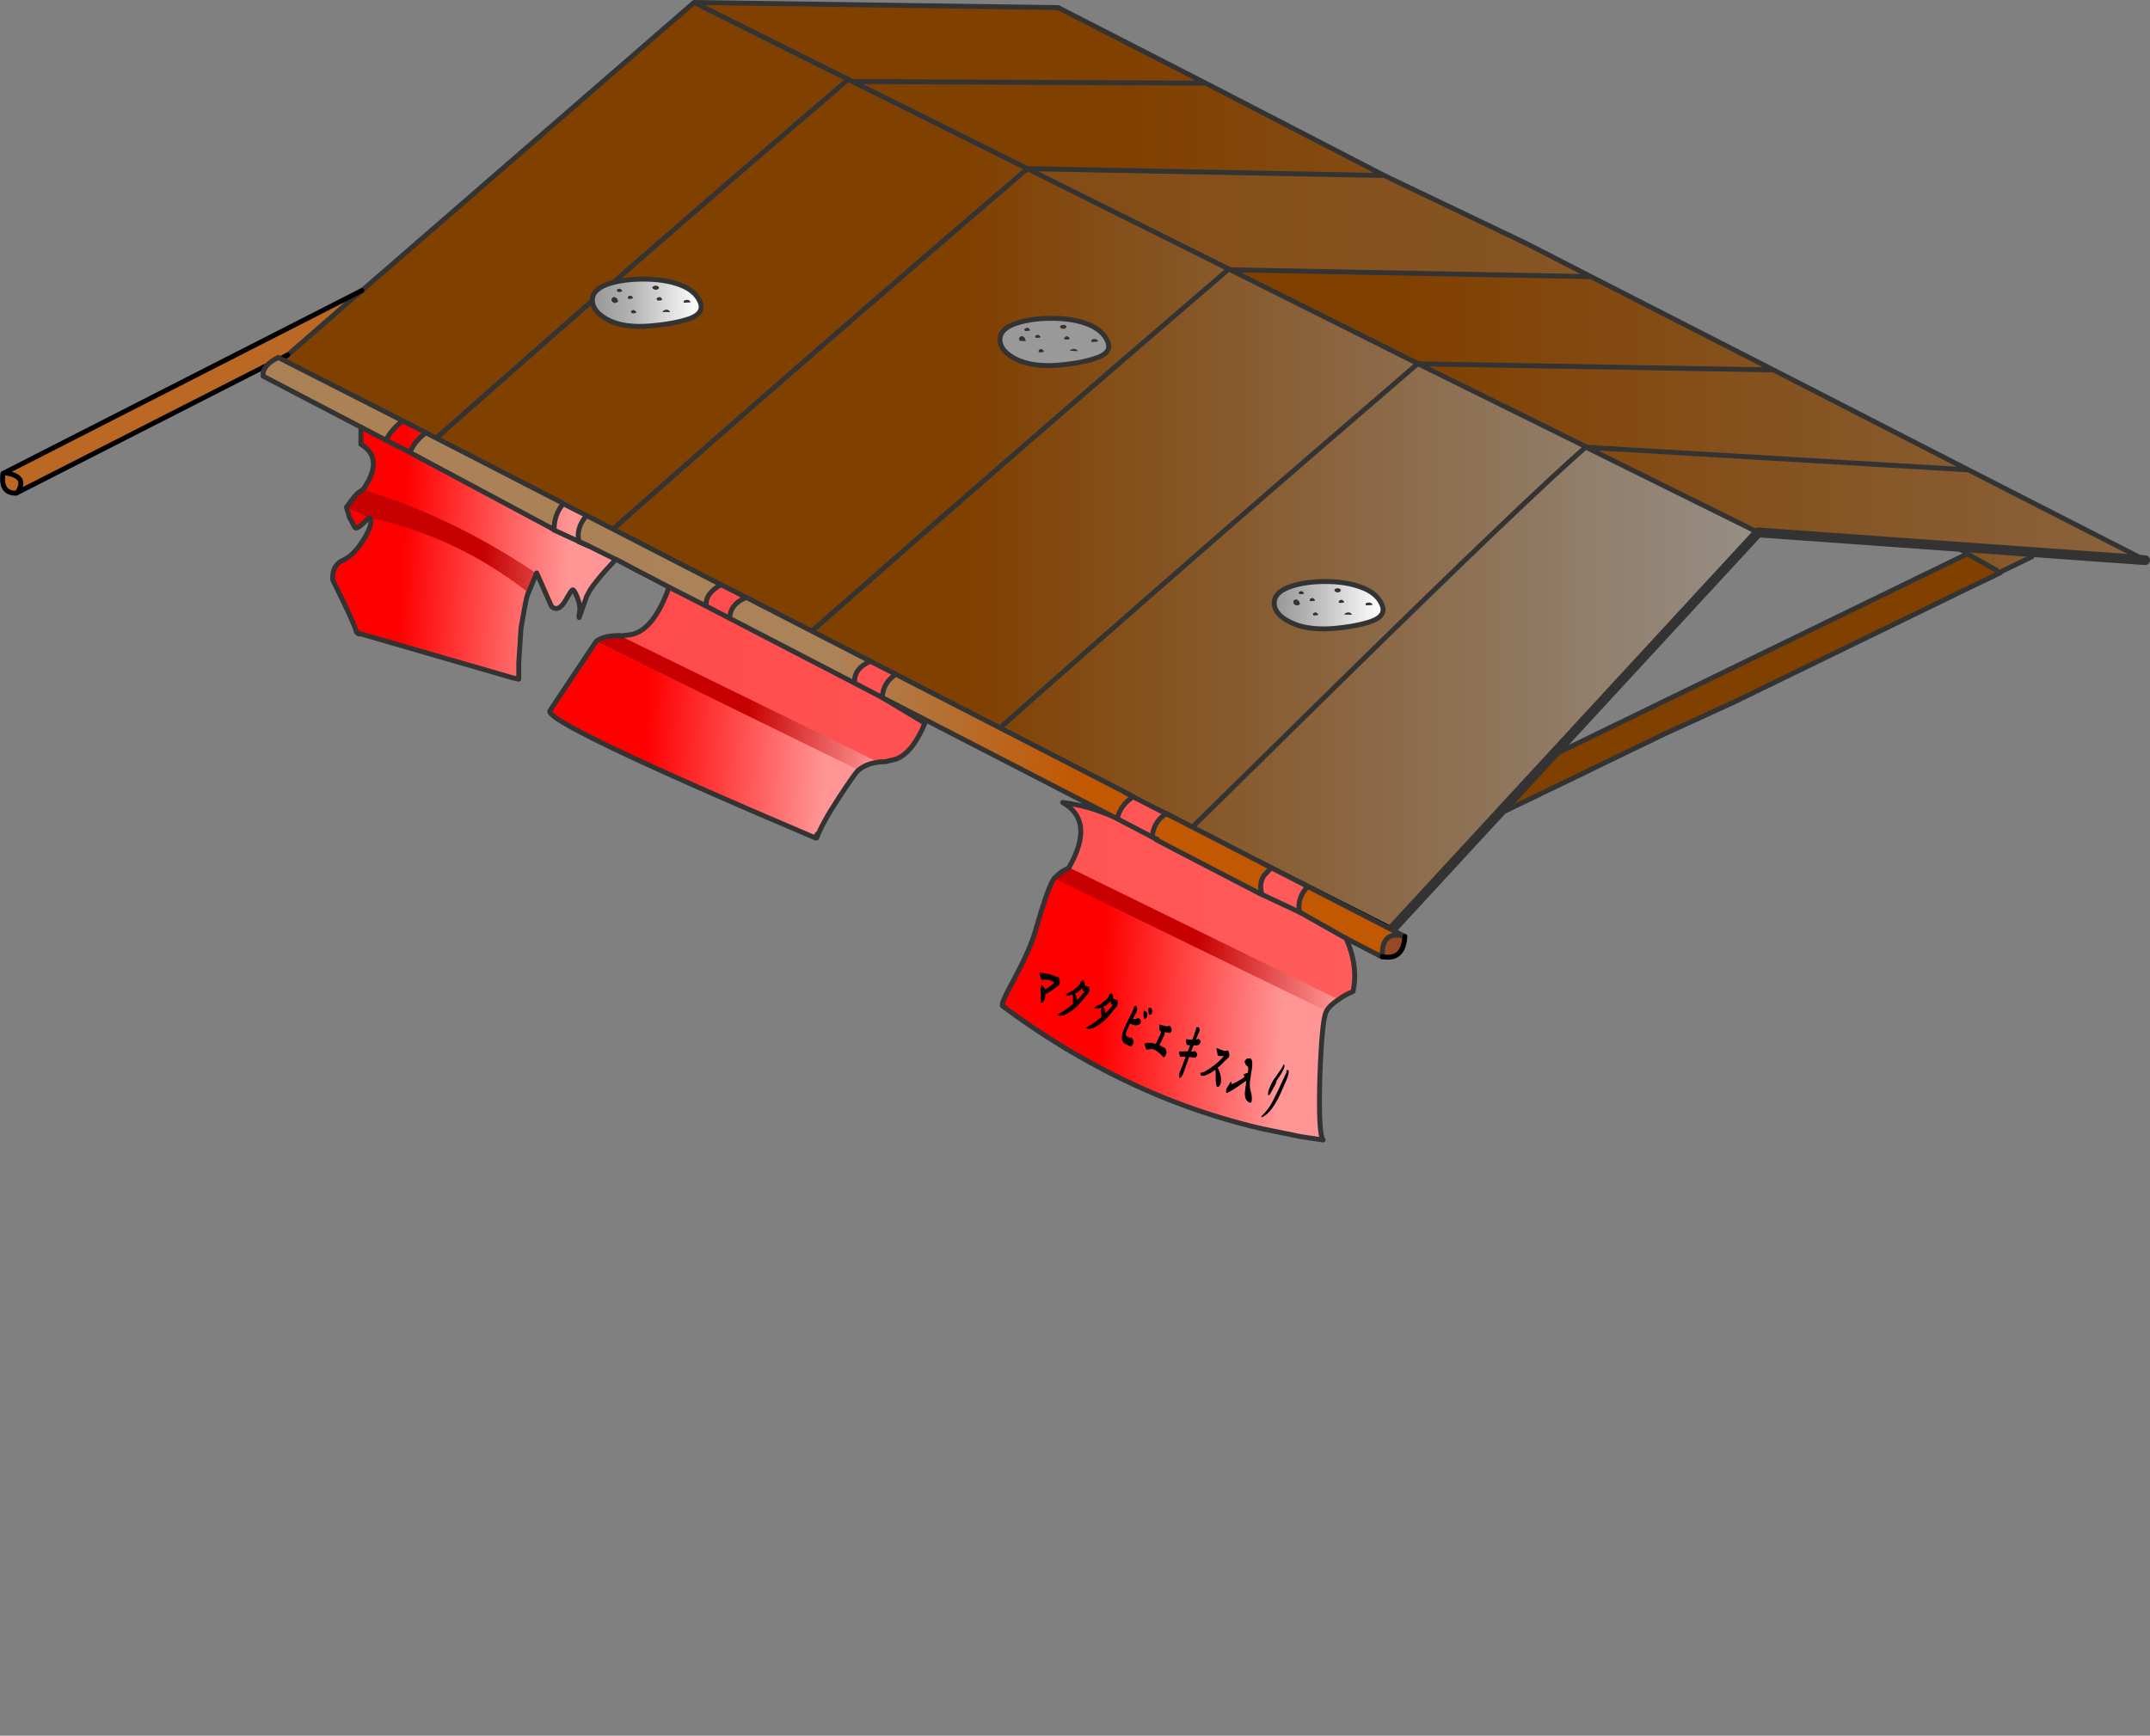 <svg height="353.55" width="437.85" xmlns:xlink="http://www.w3.org/1999/xlink" xmlns="http://www.w3.org/2000/svg"><rect width="100%" height="100%" fill="#808080" stroke="none"/><g transform="translate(215.8 411.05)"><path d="m80.2-45.05.05-.05v.05h-.05m16.1-7.8.15-.05v.05h-.15m60.75-36.25.05-.05h.05l-.1.1v-.05m0 7 .05.1h-.05v-.1m6.85-3.2v-.05h-.05l.05-.05v.05h.05v-.05h.05v.1l-.05-.05v.05h-.05" fill="url(#a)" fill-rule="evenodd" transform="translate(27.7 -209.1)" style="fill:url(#b)"/><path d="m-143.05-138.75-5.5 2.35-4.1-2.05 5.4-2.8 107.75-48.5.15.05.2 6.15Q-91-161.15-142.9-138.8l-.15.05M54.9-33v-.25l.05.05.05.05h.05l.05.05v.05h-.05v.05h-.15m7.85-3.65.3-.15-.15.1.1-.05-.1.1h-.15M54.9-33.2h.05-.05m102.15-55.9v-.2l.05.15-.05.05m6.85 3.7.05.05h-.05v-.05" fill="url(#c)" fill-rule="evenodd" transform="translate(27.7 -209.1)" style="fill:url(#d)"/><path d="M48.1 151.1h-.05l-.05-.2.1.2" fill="url(#e)" fill-rule="evenodd" transform="translate(27.7 -209.1)" style="fill:url(#f)"/><path d="M157.05-89.05h-.1l.1-.05v.05M54.95-33.2l.1.05H55l-.05-.05M157.1-89.15l-.05-.15.1.15h-.05" fill="url(#g)" fill-rule="evenodd" transform="translate(27.7 -209.1)" style="fill:url(#h)"/><path d="m80.25-45.1-.05.05-17.2 8.3-.1.05.15-.1-.3.15-7.7 3.5-.1-.05-.05-.05v.25l-.15-.05-6.2-3.3v-.05l-.15-.1-73.05-37.15-14.5-7.3-102.9-51.95v-.05l-6.45-3.35-.05-.1 5.5-2.35h.15L-39.15-87.4l14.5 7.2L56.05-40l.05.05V-40l100.85-49.05h.1l6.75 3.65c-16.674 8.03-35.97 17.63-54.35 26.55l-13 5.95-.15.05-16.05 7.75" fill="url(#i)" fill-rule="evenodd" transform="translate(27.7 -209.1)" style="fill:url(#j)"/><path d="m163.85-85.4-6.8-3.65.1-.1v-.15l-181.8-92.85v-6.95L170.3-88.55l-6.5 3.15.05.05h.05v.05l-.05-.1m-.7-.35-6-3.4 6 3.4" fill="url(#k)" fill-rule="evenodd" transform="translate(27.7 -209.1)" style="fill:url(#l)"/><path d="m107.95-254.2 16.05-7.75m.15-.05 13-5.95 47.563-23.137 6.887-3.313M82.75-242.25l7.7-3.5m.15-.05.1-.05 17.2-8.3m83.65-40.3-.05-.05 6.5-3.15m-13.35-.5L83.8-249.1h-.05l-80.7-40.2m80.75 40.25-.05-.05m-95.2-47.4-103.75-51.35m.85 5.85 102.9 51.95m14.5 7.3L76.1-245.6l.15.1v.05l6.2 3.3m.15-.1v-.1l.05.05h-.05M3.05-391.25l181.8 92.85v.15l6 3.4m-6.1-3.55v.2m0-.2.1.15m-.05 0h.05m13.15.6L3.05-398.2m-14.85-.65-107.75 48.5-5.4 2.8m9.75-.35c34.6-14.9 69.183-29.817 103.75-44.75" fill="none" stroke="#333" stroke-linecap="round" stroke-linejoin="round"/><path d="m108.2-354.7 37.15 19 39.7 20.35 36 18.4-78.8-5.65-35.05-17.35v-.1L73-336.95l-.05-.05-38.2-19.1 73.45 1.4m37.15 19L73-336.95l72.35 1.25m39.7 20.35-77.85-4.6 77.85 4.6" fill="url(#m)" fill-rule="evenodd" style="fill:url(#n)"/><path d="m66.1-375.3 29.25 14 13.75 6.6h-.9l-73.45-1.4-.3-.15L-6.6-376.7l72.7 1.4m29.25 14 12.85 6.6-12.85-6.6" fill="url(#o)" fill-rule="evenodd" style="fill:url(#p)"/><path d="M142.25-302.6 67.7-221.8l-40.8-20.65-39.5-19.95-38.55-19.5-40.7-20.6-36.25-18.3-31.5-15.9 2.4-2.05 15.05-13.1h.05l67.65-58.7 32.25 16.1 35.5 17.7-.15.3.25-.25 41.05 20.45.05.05.25.1 38.2 19.1.05.05 34.2 16.9-.05.05.05.05 35.05 17.35M26.9-242.45l30.4-29.9q38.2-37.5 49.85-47.65-11.65 10.15-49.85 47.65l-30.4 29.9M-43.5-394.5q-42.4 36.3-84.6 73.7 42.2-37.4 84.6-73.7m-48.35 92q42.65-37.7 85-73.95-42.35 36.25-85 73.95m79.25 40.1Q27.55-298 72.95-337q-45.4 39-85.55 74.6m-38.55-19.5q43.55-38.3 85.6-74.35-42.05 36.05-85.6 74.35" fill="url(#q)" fill-rule="evenodd" style="fill:url(#r)"/><path d="M-74.45-410.55-.3-409.5l30.05 15.4 36.35 18.8-72.7-1.4-.1-.05-35.5-17.7-32.25-16.1m104.2 16.45-71.95-.35 71.95.35" fill="url(#s)" fill-rule="evenodd" style="fill:url(#t)"/><path d="m-160.4-337.15-51.9 26.45q2.35-3.4-2.6-4.05l72.75-37.1-15.05 13.1-3.2 1.6" fill="url(#u)" fill-rule="evenodd" style="fill:#ba6823;fill-opacity:1"/><path d="m-212.3-310.7-.15.1q-3.3.1-2.75-4l.3-.15q4.95.65 2.6 4.05" fill="url(#v)" fill-rule="evenodd" style="fill:#ba6823;fill-opacity:1"/><path d="m108.2-354.7 37.15 19 39.7 20.35 36 18.4m-363.15-54.9 67.65-58.7L-.3-409.5l30.05 15.4 36.35 18.8 29.25 14m12.85 6.6-73.45-1.4 38.2 19.1.05.05 72.35 1.25m-37.15-19-12.85-6.6m11.85 41.25-.05.05Q95.5-309.85 57.3-272.35l-30.4 29.9m115.35-60.15-35.05-17.35 77.85 4.6m-150.6-40.9.05.05.25.1m72.45 36.05L73-336.95M-6.6-376.7l-.1-.05-35.5-17.7-32.25-16.1m67.6 34.1.25-.25 72.7 1.4m-223.3 36.55 15.05-13.1m-15.05 13.1-2.4 2.05m152.75-39.75q-42.35 36.25-85 73.95m-36.25-18.3q42.2-37.4 84.6-73.7M72.95-337q-45.4 39-85.55 74.6m6-114.3 41.05 20.45Q-7.6-320.2-51.15-281.9m8.95-112.55 71.95.35" fill="none" stroke="#333" stroke-linecap="round" stroke-linejoin="round"/><path d="m67.7-221.8-40.8-20.65-39.5-19.95-38.55-19.5-40.7-20.6-36.25-18.3-31.5-15.9-.8-.45-51.9 26.45-.15.1q-3.3.1-2.75-4l.3-.15 72.75-37.1h.05m-18.3 14.7 3.2-1.6m-57.7 24q4.95.65 2.6 4.05" fill="none" stroke="#000" stroke-linecap="round" stroke-linejoin="round"/><path d="m221.05-296.95-78.8-5.65-74.55 80.8" fill="none" stroke="#333" stroke-linecap="round" stroke-linejoin="round" stroke-width="2"/><path d="M128.159-247.155 72.833-274.1l3.43-3.22 55.143 27.065c-1.2.766-2.814 2.3-3.247 3.1" fill="url(#u)" fill-rule="evenodd" transform="translate(-74 42.5)" style="fill:url(#v)"/><path d="M37.47-298.312c-1.6.2-3.622.877-4.688 1.744L-20.4-322.9l4.85-1.2 53.196 25.69" fill="url(#w)" fill-rule="evenodd" transform="translate(-74 42.5)" style="fill:url(#x)"/><path d="m21.097 27.127.6.2c12.034 3.8 23.557 9.515 34.457 16.848l-1.687 4.504-.1-.1c-9.734-7.633-20.61-12.523-32.376-14.99.033.292-.05-.05-.05-.05s.428.788.05.05c-.753.556-4.445-2.068-4.445-2.068L18.8 29.2c.6-.767 1.43-1.573 1.997-1.873l.3-.2" fill="url(#y)" fill-rule="evenodd" style="fill:url(#y)" transform="translate(-162.75 -338.75)"/><path d="m-85.3-294.45-.05-.05.45.25-.4-.2m-4.25 12.85.4.05-.05.15-.35-.2m-8.35-4.05.05.4-.45.45.4-.85" fill="red" fill-rule="evenodd"/><path d="M5.05-334.45Q1.8-332.7 2-330.1l-7.55-3.85-5.35-2.8-.45-.25.05.05-5-2.65h-.1.1v.05l-.1-.05-5.65-2.8-1.75-.8h-.05l-.05-.05q-.65-2.7 1.55-5.3l27.4 14.1m1.75 6.85q.1-2.95 3.4-4.25l24.9 12.8.05.05.3.15q-3.45 1.5-3.2 4.45L6.8-327.6m31.1 16.15q.05-3 2.75-4.75l45.95 23.65 2.35 1.3-2.35-1.3 2.4 1.25-.05.05q-2.65 1.75-3.2 4.45h-.05l-.4-.2.4.2v.15h-.05l-.05-.05-.1-.05-.2-.2h.05l-.05-.05-.05-.05-.15-.05-47.2-24.35m54.95 28.4q.25-3.15 2.85-4.75l2.6 1.3-2.6-1.3.05-.05 2.55 1.35 18.8 9.7-1.55 1.65q-1 1.7-.35 3.8l-.3-.15-.25-.1-14.75-7.65q-1.9-1.65-3.85-2.2l-.55-.1-.45-.4-1.15-.6-1.05-.5 1.05.5h-.3l-.75-.35v-.15M124.5-273l19.8 10.2q-4.8-1.35-4.6 4.1v.1l-7.35-3.8-9.2-5.2-.35-.25q-.35-2.15.85-4.05l.85-1.1m-151.7-78 .1.05q-1.8 2.15-1.85 5v.35l-.8-.5-28.5-15.25-.05-.05q.85-2.25 3.25-4l27.6 14.2.25.2m-36-12.9-5.1-2.65-19.95-10.4.05-.2q-.2-1.9 3.05-3.6l25.35 12.9q-2.25 1.75-3.4 3.95" fill="url(#w)" fill-rule="evenodd" transform="translate(-74 42.5)" style="fill:url(#z)"/><path d="M144.3-262.8q-.3 4.95-4.6 4.1-.2-5.45 4.6-4.1" fill="url(#A)" fill-rule="evenodd" transform="translate(-74 42.5)" style="fill:url(#B)"/><path d="M-22.35-348.55q-2.2 2.6-1.55 5.3v.05h.1l1.75.8 5.65 2.8q-4.45 4.7-5.55 6.8l-.4.8-1.4 3.95-.1.3-.05-.4q.6-2-.75-4.65l-.25-.4q-.25-.55-.8.4l-.85 1.4q-1.5 2.7-2.95 1.35l-3-6.8-1.65 3.95-.05.1 1.35-4.15q-16.35-11-34.4-16.7l-.6-.2q4.4-6.3-.45-9.2v-3.5l5.1 2.65 4.9 2.5.05.05 28.5 15.25.8.5v-.35q.05-2.85 1.85-5l4.75 2.4m-32.7-16.85q-2.4 1.75-3.25 4l-4.9-2.5q1.15-2.2 3.4-3.95l4.75 2.45m-11.6 17.3-1.25 1.2q-1.2 1.15-1.6.85l-1.15-2.15-.6-2.05 4.6 2.15m.1.05q17.65 3.7 32.25 15.15l.1.1q-.3.3-1.05 4.65l-.45 2.6-.45 6.95v4.05l-.05-.6-1.25-.35-31.3-9.05v.15l-.45-.35q-.3-1.55-4.85-10.7-.15-2.95 2.05-3.95 2.25-1 4.3-4.3 2.05-3.4 1.15-4.35m44.5 5.65-1.85-.8 1.85.8m-1.85-.85-5-2.3h-.05v-.05.05h.05l5 2.3m-12.25 28.05-1.3-.3 1.3.3" fill="url(#C)" fill-rule="evenodd" transform="translate(-74 42.5)" style="fill:url(#D)"/><path d="M2-330.1q-.2-2.6 3.05-4.35l5.15 2.6q-3.3 1.3-3.4 4.25L2-330.1l4.8 2.5 25.45 13.2q-.25-2.95 3.2-4.45l5.2 2.65q-2.7 1.75-2.75 4.75-2.8-1.45-5.65-2.95 2.85 1.5 5.65 2.95l8.65 5.2q-2.5 6.1-5.95 7.35l-2.1.5-1.25.05-.2.05-52.25-25.6.05-.15 2-.25q4.55-1.05 7.6-9.65L2-330.1" fill="url(#E)" fill-rule="evenodd" transform="translate(-74 42.5)" style="fill:url(#F)"/><path d="M46.85-291.4v.1h-.15l.15-.1" fill="url(#G)" fill-rule="evenodd" transform="translate(-74 42.5)" style="fill:url(#H)"/><path d="M33.05-296.7q-.7.55-3.95 5.55-3.5 5.35-4.55 8.2l-.05.1h-.2q-55.75-23.7-54.1-25.95l9.4-14.1 3.75 1.85 49.7 24.35m-8.75 13.85q.5-1.55.25-.1.25-1.45-.25.1" fill="url(#I)" fill-rule="evenodd" style="fill:url(#J)" transform="translate(-74 42.5)"/><path d="m85.1-287.1.15.05.05.05-.2-.1.2.1.05.05h-.05l.2.2.1.25v-.2l.05.05h.05v-.15h.05q.55-2.7 3.2-4.45l6.75 3.45q-2.6 1.6-2.85 4.75l-7.15-3.75 7.15 3.75v.15l.75.35 1.9 1 4.4 2.3-4.4-2.3-1.9-1h.3l1.15.6.45.4.55.1q1.95.55 3.85 2.2l14.75 7.65.25.1.3.15 7.95 3.75-7.95-3.75q-.65-2.1.35-3.8l1.55-1.65 7.2 3.7-.65 1.2q-1.2 1.9-.85 4.05l.35.25 9.2 5.2q2.5 5.7 1.4 10.8-1.7.7-2.95 1.65l-54.9-26.9q5.3-9.3-1.05-13.1l-.25-.15.3.05q5.1.65 10.2 2.95" fill="url(#K)" fill-rule="evenodd" transform="translate(-74 42.5)" style="fill:url(#L)"/><path d="m75.85-276.8-2.6 2.35 55.1 26.85q-.9 1.35-1.35 13.1-.35 11.9.65 13.15l-4.4-.65-8.1-1.65q-16.4-3.8-31.8-11.8-10.8-5.6-21-13.2-.35-.5 2.25-5.2 3.3-6.15 4.4-9.85 2.75-9.65 3.95-11l1.2-1.1h.15v-.1l1.55-.9" fill="url(#M)" fill-rule="evenodd" transform="translate(-74 42.5)" style="fill:url(#N)"/><path d="M-72-287.6q-.2-2.6 3.05-4.35m-27.4-14.1q-2.2 2.6-1.55 5.3l.05.05h.05l1.75.8M-72-287.6l4.8 2.5q.1-2.95 3.4-4.25l-5.15-2.6m27.2 20.05q-.25-2.95 3.2-4.45m2.45 7.4q-2.8-1.45-5.65-2.95m5.65 2.95 8.65 5.2q-2.5 6.1-5.95 7.35l-2.1.5-1.25.05-.2.05q-2.4.3-4 1.6-.7.55-3.95 5.55-3.5 5.35-4.55 8.2l-.05.1h-.2q-55.75-23.7-54.1-25.95l9.4-14.1q1.45-1.2 4.85-1.2l.4.05 2-.25q4.55-1.05 7.6-9.65m46.2 17.75q-2.7 1.75-2.75 4.75m47.85 24.65q.55-2.7 3.2-4.45l.05-.05m3.85 8.25q.25-3.15 2.85-4.75m32.65 40.2q.65-1.2 2.45-2.35m-54.9-26.9-.05.05-1.55.9m-.15.1-1.2 1.1q-1.2 1.35-3.95 11-1.1 3.7-4.4 9.85-2.6 4.7-2.25 5.2 10.2 7.6 21 13.2 15.4 8 31.8 11.8l8.1 1.65 4.4.65q-1-1.25-.65-13.15.45-11.75 1.35-13.1M.15-233.3l.15-.1m-49.75-7.05q.25-1.45-.25.1M58.35-219.9q2.5 5.7 1.4 10.8-1.7.7-2.95 1.65m1.55-12.45-9.2-5.2-.35-.25q-.35-2.15.85-4.05m-8.75.4-.25-.1m2.45-5.2-1.55 1.65q-1 1.7-.35 3.8m9.3-1.65-.85 1.1m-27.9-15.95-.05.05m-122.8-63.15-.1-.05m-27.85-14.4q-2.4 1.75-3.25 4l.05.05 28.5 15.25.8.5v-.35q.05-2.85 1.85-5m-41.2-15.6v3.5q4.85 2.9.45 9.2m33.65 21.05.05-.1 1.65-3.95 3 6.8q1.45 1.35 2.95-1.35l.85-1.4q.55-.95.8-.4l.25.4q1.35 2.65.75 4.65l.05.4.1-.3 1.4-3.95.4-.8q1.1-2.1 5.55-6.8m-50.25-8.5-1.25 1.2q-1.2 1.15-1.6.85l-1.15-2.15-.6-2.05 1.35-1.8q.9-1.15 1.75-1.6l.3-.2m1.2 5.75h.05l.05.05m3.35-15.85 4.9 2.5m-1.5-6.45q-2.25 1.75-3.4 3.95m48 40-.35-.2m-8.35-19.1h.05m-5.1-2.4v.05h.05l5 2.3" fill="none" stroke="#333" stroke-linecap="round" stroke-linejoin="round"/><path d="m-68.95-291.95-27.4-14.1m.3 6.15 5.65 2.8h.1l5 2.65m.4.2 5.35 2.8 7.55 3.85m33.45 11.25-.3-.15-.05-.05-24.9-12.8m22.05 17.45-25.45-13.2m31.1 16.15 47.2 24.35.2.1.4.2h.05m3.2-4.45-2.35-1.3-45.95-23.65-5.2-2.65m40.45 42q5.3-9.3-1.05-13.1l-.25-.15.3.05q5.1.65 10.2 2.95m.6.3 7.15 3.75 1.05.5m1.8-5.25-6.75-3.45m.05-.05-2.4-1.25m37.7 19.45.2.1 19.8 10.2m-4.6 4.1v.1l-7.35-3.8m-9.2-5.2-7.95-3.75-.3-.15m-.25-.1-14.75-7.65-4.4-2.3-1.9-1m30.7 9.45-7.2-3.7m22.6 18.1q-.2-5.45 4.6-4.1m-48.6-25 2.6 1.3-2.55-1.35M24.3-244l18.8 9.7m-144.3-74.2-.25-.2-27.6-14.2m27.95 14.45-.35-.25m.35.25 4.75 2.4m-40.85-15.35-5.1-2.65-19.95-10.4m71.85 37.35.1.05m-17.9 6.75q-.3.3-1.05 4.65l-.45 2.6-.45 6.95v3.4m-1.3-.3-31.3-9.05v.15l-.45-.35q-.3-1.55-4.85-10.7-.15-2.95 2.05-3.95 2.25-1 4.3-4.3 2.05-3.4 1.15-4.35m6.75-19.8 4.75 2.45m44.15 28.65-.4-.2m-12.6-6.25 1.85.8m-15.4 26.9 1.3.3m-52.05-61.95q-.2-1.9 3.05-3.6l25.35 12.9" fill="none" stroke="#333" stroke-linecap="round" stroke-linejoin="round"/><path d="M70.3-220.3q-.3 4.95-4.6 4.1" fill="none" stroke="#000" stroke-linecap="round" stroke-linejoin="round"/><use height="8.1" transform="matrix(.821 .379 -.789 1.708 -1.729 -218.002)" width="64.9" xlink:href="#O"/><use height="72.25" transform="translate(-95.65 -354.7)" width="162" xlink:href="#P"/></g><defs><linearGradient gradientTransform="matrix(.325 .014 -.003 .057 -185.45 -348.35)" gradientUnits="userSpaceOnUse" id="aa" spreadMethod="pad" x1="-819.2" x2="819.2"><stop offset=".082" stop-color="#804000"/><stop offset=".624" stop-color="#aa8055"/><stop offset=".902" stop-color="#ac8359"/><stop offset="1" stop-color="#c25801" stop-opacity=".78" style="stop-color:#c25801;stop-opacity:1"/></linearGradient><linearGradient gradientTransform="matrix(.151 0 0 .055 55.5 319.2)" gradientUnits="userSpaceOnUse" id="a" spreadMethod="pad" x1="-819.2" x2="819.2"><stop offset=".082" stop-color="#804000"/><stop offset=".486" stop-color="#8a6248"/><stop offset=".937" stop-color="#9f3502" stop-opacity=".78"/></linearGradient><linearGradient gradientTransform="matrix(.201 .014 -.004 .055 -62.05 547.35)" gradientUnits="userSpaceOnUse" id="c" spreadMethod="pad" x1="-819.2" x2="819.2"><stop offset=".082" stop-color="#804000"/><stop offset=".486" stop-color="#8a6248"/><stop offset=".937" stop-color="#9f3502" stop-opacity=".78"/></linearGradient><linearGradient gradientTransform="matrix(.022 -.084 .026 .007 51.15 79.8)" gradientUnits="userSpaceOnUse" id="e" spreadMethod="pad" x1="-819.2" x2="819.2"><stop offset=".082" stop-color="#804000"/><stop offset=".486" stop-color="#8a6248"/><stop offset=".937" stop-color="#9f3502" stop-opacity=".78"/></linearGradient><linearGradient gradientTransform="matrix(.017 -.066 .02 .005 -151.05 -36.7)" gradientUnits="userSpaceOnUse" id="g" spreadMethod="pad" x1="-819.2" x2="819.2"><stop offset=".082" stop-color="#804000"/><stop offset=".486" stop-color="#8a6248"/><stop offset=".937" stop-color="#9f3502" stop-opacity=".78"/></linearGradient><linearGradient gradientTransform="matrix(.098 0 0 .055 186.5 -56.2)" gradientUnits="userSpaceOnUse" id="i" spreadMethod="pad" x1="-819.2" x2="819.2"><stop offset=".345" stop-color="#804000"/><stop offset="1" stop-color="#999"/></linearGradient><linearGradient gradientTransform="matrix(.099 0 0 .055 161 -39.3)" gradientUnits="userSpaceOnUse" id="k" spreadMethod="pad" x1="-819.2" x2="819.2"><stop offset=".345" stop-color="#804000"/><stop offset="1" stop-color="#999"/></linearGradient><linearGradient gradientTransform="matrix(.349 0 0 .055 158.45 -254.9)" gradientUnits="userSpaceOnUse" id="m" spreadMethod="pad" x1="-819.2" x2="819.2"><stop offset=".345" stop-color="#804000"/><stop offset="1" stop-color="#999"/></linearGradient><linearGradient gradientTransform="translate(105.95 -337.05)" gradientUnits="userSpaceOnUse" id="o" spreadMethod="pad" x1="-819.2" x2="819.2"><stop offset=".345" stop-color="#804000"/><stop offset="1" stop-color="#999"/></linearGradient><linearGradient gradientTransform="matrix(.17 0 0 .055 24.35 -240.5)" gradientUnits="userSpaceOnUse" id="q" spreadMethod="pad" x1="-819.2" x2="819.2"><stop offset=".345" stop-color="#804000"/><stop offset="1" stop-color="#999"/></linearGradient><linearGradient gradientTransform="matrix(.349 0 0 .055 102.95 -259)" gradientUnits="userSpaceOnUse" id="s" spreadMethod="pad" x1="-819.2" x2="819.2"><stop offset=".345" stop-color="#804000"/><stop offset="1" stop-color="#999"/></linearGradient><linearGradient gradientTransform="matrix(.151 0 0 .055 55.5 319.2)" gradientUnits="userSpaceOnUse" id="A" spreadMethod="pad" x1="-819.2" x2="819.2"><stop offset=".082" stop-color="#804000"/><stop offset=".486" stop-color="#8a6248"/><stop offset=".937" stop-color="#9f3502" stop-opacity=".78"/></linearGradient><linearGradient gradientTransform="matrix(.033 .001 -.001 .021 -43.15 -344.75)" gradientUnits="userSpaceOnUse" id="C" spreadMethod="pad" x1="-819.2" x2="819.2"><stop offset=".196" stop-color="red"/><stop offset=".82" stop-color="#ff9595"/></linearGradient><linearGradient gradientTransform="rotate(2.484 1941.686 -841.528) scale(.999)" gradientUnits="userSpaceOnUse" id="E" spreadMethod="pad" x1="-819.2" x2="819.2"><stop offset=".196" stop-color="red"/><stop offset=".82" stop-color="#ff9595"/></linearGradient><linearGradient gradientTransform="matrix(.036 .002 -.001 .019 73.75 -275)" gradientUnits="userSpaceOnUse" id="G" spreadMethod="pad" x1="-819.2" x2="819.2"><stop offset=".196" stop-color="red"/><stop offset=".82" stop-color="#ff9595"/></linearGradient><linearGradient gradientTransform="matrix(.036 .002 -.001 .018 7.95 -307.6)" gradientUnits="userSpaceOnUse" id="I" spreadMethod="pad" x1="-819.2" x2="819.2"><stop offset=".196" stop-color="red"/><stop offset=".82" stop-color="#ff9595"/></linearGradient><linearGradient gradientTransform="matrix(.033 .001 -.001 .015 10.6 -309.4)" gradientUnits="userSpaceOnUse" id="w" spreadMethod="pad" x1="-819.2" x2="819.2"><stop offset=".498" stop-color="#c70101"/><stop offset="1" stop-color="#ff9595"/></linearGradient><linearGradient gradientTransform="matrix(.998 .043 -.043 .998 -7.3 -69.65)" gradientUnits="userSpaceOnUse" id="K" spreadMethod="pad" x1="-819.2" x2="819.2"><stop offset=".196" stop-color="red"/><stop offset=".82" stop-color="#ff9595"/></linearGradient><linearGradient gradientTransform="matrix(.036 .002 -.001 .019 101.1 -259.7)" gradientUnits="userSpaceOnUse" id="M" spreadMethod="pad" x1="-819.2" x2="819.2"><stop offset=".196" stop-color="red"/><stop offset=".82" stop-color="#ff9595"/></linearGradient><linearGradient gradientTransform="matrix(.035 .002 -.001 .016 102.45 -262.15)" gradientUnits="userSpaceOnUse" id="u" spreadMethod="pad" x1="-819.2" x2="819.2"><stop offset=".498" stop-color="#c70101"/><stop offset="1" stop-color="#ff9595"/></linearGradient><linearGradient gradientTransform="matrix(.013 0 0 .006 69.45 30.8)" gradientUnits="userSpaceOnUse" id="Y" spreadMethod="pad" x1="-819.2" x2="819.2"><stop offset=".012" stop-color="#999"/><stop offset=".282" stop-color="#b2b2b2"/><stop offset="1" stop-color="#fff"/></linearGradient><linearGradient gradientTransform="matrix(.013 0 0 .006 -69.45 -30.8)" gradientUnits="userSpaceOnUse" id="Z" spreadMethod="pad" x1="-819.2" x2="819.2"><stop offset=".012" stop-color="#999"/><stop offset=".345" stop-color="#b2b2b2"/><stop offset="1" stop-color="#fff"/></linearGradient><linearGradient xlink:href="#a" id="b" gradientUnits="userSpaceOnUse" gradientTransform="matrix(.151 0 0 .055 55.5 319.2)" x1="-819.2" x2="819.2" spreadMethod="pad"/><linearGradient xlink:href="#c" id="d" gradientUnits="userSpaceOnUse" gradientTransform="matrix(.201 .014 -.004 .055 -62.05 547.35)" x1="-819.2" x2="819.2" spreadMethod="pad"/><linearGradient xlink:href="#e" id="f" gradientUnits="userSpaceOnUse" gradientTransform="matrix(.022 -.084 .026 .007 51.15 79.8)" x1="-819.2" x2="819.2" spreadMethod="pad"/><linearGradient xlink:href="#g" id="h" gradientUnits="userSpaceOnUse" gradientTransform="matrix(.017 -.066 .02 .005 -151.05 -36.7)" x1="-819.2" x2="819.2" spreadMethod="pad"/><linearGradient xlink:href="#i" id="j" gradientUnits="userSpaceOnUse" gradientTransform="matrix(.098 0 0 .055 186.5 -56.2)" x1="-819.2" x2="819.2" spreadMethod="pad"/><linearGradient xlink:href="#k" id="l" gradientUnits="userSpaceOnUse" gradientTransform="matrix(.099 0 0 .055 161 -39.3)" x1="-819.2" x2="819.2" spreadMethod="pad"/><linearGradient xlink:href="#aa" id="z" gradientUnits="userSpaceOnUse" gradientTransform="matrix(.325 .014 -.003 .057 -185.45 -348.35)" x1="-819.2" x2="819.2" spreadMethod="pad"/><linearGradient xlink:href="#A" id="B" gradientUnits="userSpaceOnUse" gradientTransform="matrix(.151 0 0 .055 55.5 319.2)" x1="-819.2" x2="819.2" spreadMethod="pad"/><linearGradient xlink:href="#C" id="D" gradientUnits="userSpaceOnUse" gradientTransform="matrix(.033 .001 -.001 .021 -43.15 -344.75)" x1="-819.2" x2="819.2" spreadMethod="pad"/><linearGradient xlink:href="#E" id="F" gradientUnits="userSpaceOnUse" gradientTransform="rotate(2.484 1941.686 -841.528) scale(.999)" x1="-819.2" x2="819.2" spreadMethod="pad"/><linearGradient xlink:href="#G" id="H" gradientUnits="userSpaceOnUse" gradientTransform="matrix(.036 .002 -.001 .019 73.75 -275)" x1="-819.2" x2="819.2" spreadMethod="pad"/><linearGradient xlink:href="#I" id="J" gradientUnits="userSpaceOnUse" gradientTransform="matrix(.036 .002 -.001 .018 7.95 -307.6)" x1="-819.2" x2="819.2" spreadMethod="pad"/><linearGradient xlink:href="#w" id="x" gradientUnits="userSpaceOnUse" gradientTransform="matrix(.033 .001 -.001 .015 10.6 -309.4)" x1="-819.2" x2="819.2" spreadMethod="pad"/><linearGradient xlink:href="#K" id="L" gradientUnits="userSpaceOnUse" gradientTransform="matrix(.998 .043 -.043 .998 -7.3 -69.65)" x1="-819.2" x2="819.2" spreadMethod="pad"/><linearGradient xlink:href="#M" id="N" gradientUnits="userSpaceOnUse" gradientTransform="matrix(.036 .002 -.001 .019 101.1 -259.7)" x1="-819.2" x2="819.2" spreadMethod="pad"/><linearGradient xlink:href="#u" id="v" gradientUnits="userSpaceOnUse" gradientTransform="matrix(.035 .002 -.001 .016 102.45 -262.15)" x1="-819.2" x2="819.2" spreadMethod="pad"/><linearGradient xlink:href="#m" id="n" gradientUnits="userSpaceOnUse" gradientTransform="matrix(.349 0 0 .055 158.45 -254.9)" x1="-819.2" x2="819.2" spreadMethod="pad"/><linearGradient xlink:href="#o" id="p" gradientUnits="userSpaceOnUse" gradientTransform="translate(105.95 -337.05)" x1="-819.2" x2="819.2" spreadMethod="pad"/><linearGradient xlink:href="#q" id="r" gradientUnits="userSpaceOnUse" gradientTransform="matrix(.17 0 0 .055 24.35 -240.5)" x1="-819.2" x2="819.2" spreadMethod="pad"/><linearGradient xlink:href="#s" id="t" gradientUnits="userSpaceOnUse" gradientTransform="matrix(.349 0 0 .055 102.95 -259)" x1="-819.2" x2="819.2" spreadMethod="pad"/><linearGradient xlink:href="#ab" id="y" gradientUnits="userSpaceOnUse" gradientTransform="matrix(.033 .001 -.001 .021 45.6 36.5)" x1="-819.2" x2="819.2" spreadMethod="pad"/><linearGradient gradientTransform="matrix(.033 .001 -.001 .021 -43.15 -344.75)" gradientUnits="userSpaceOnUse" id="ab" spreadMethod="pad" x1="-819.2" x2="819.2"><stop offset=".498" stop-color="#c70101"/><stop offset="1" stop-color="#ff9595"/></linearGradient><path d="M698.5-569q-269.5-8-577 52 28.5 29.5 63.5 45 48 28 87.5 40.5 170.5-47 318-47h96q-95 115.5-186 160.5-72.5-39.5-163-39.5 8 29.5 21 51 32.5 41 81 78.5 49.5 68 120 122 60 0 65-62 0-46-51-86.5 50-21.5 160-104 52-44 106.5-94.5 31.5-20.5 13.5-53.5Q796-556 727-581q-19 9-28.5 12" fill-rule="evenodd" id="Q"/><path d="M573-588.5q.5 10.5 9.5 28.5 23.5 14 45 22.5 31 0 55-7.5Q652-481.5 574-373q-65-70-169-77.5 38-1.5 90-46 56.5-52 78-92m-80.5-106q-33 4.5-57 37.5 19.5 25.5 12.5 38.5-95.5 138-257 218.5-22.5 13.5 1.5 27.5 27 0 61-8.5 50-11.5 126-46.5Q423-375 485.5-320l24.5 21q-21.5 23.5-64 66-74.5 71-158 131.5-58 39-111.5 58.5 86 15.5 215-32.5 159-79.5 264.5-206 61-68 139-232 25.5-21.5 25.5-37.5 0-36.5-70.5-88.5-32.5 4-54.5 7.5H599q-46.5-54-106.5-62.5" fill-rule="evenodd" id="R"/><path d="M350.5-679q-22.5 5.5-33 36 16 17.5 16 36.5-4 101.5-12 215-4 108.5 8 160 8.5 62 71.5 112.5 44.5 32.5 117 44.5 154.5 4 213.5 4 18 0 41-9Q793-95.5 793-120q0-28.5-28.5-47.5-44.5-24.5-101-37-36.5 20-139 16-72.5-3.5-93-44.5-7-36.5-3.5-98l3-73q2 11 20.5 15.5 73.5 0 136-7.5 65-8 122-41 25-22.5 10.5-46-30-34.5-126-39-17 17-65.5 32-49.5 15-84.5 15 7.5-47.5 15.5-105.5 4-81-109-98.5m464-66.5q-30.5 0-61.5 18.5 81 95.5 133 87.5 30.5-5 36.5-28 0-61-108-78m-84.5 86-55-3.5q-24 0-9.5 29 35.5 35.5 71 63 31.5 30 77 16l10-19q13-30-10-55-43.5-30.5-83.5-30.5" fill-rule="evenodd" id="S"/><path d="M600.5-616q-22 8.5-48.5 24-101 15.5-178.5 19-45 4-95 4Q323-522.5 383-478.5h48.5q13 5 19.5 38L447.5-274q-213 23-291 52-21.5 7-43 24Q181-158 249-129.5q34.5-12 108-32.5 59-18.5 135.5-18.5 80.5 0 177 15.5Q757-153 840-133.5q42 0 47-37 0-40-29-65-44-35-127-39.5l-43 4-118.5-7q4-44.5 8-152.5-12.5-58-27.5-63.5 26 0 156.5-20 31.5-11 27.5-35-18-54.5-133.5-67" fill-rule="evenodd" id="T"/><path d="M473.5-781q-37.5 0-77.5 17.5 14 26 24.5 40 11 51 30.5 157-29 6-72 14-37 7-116 18 15 22.5 25.5 33 22.5 18 69 42.5 27.5-4 67-8l35.5-7.5q6.5 50 14.5 100-104 26-251 58 23 24 31 32 33 20.5 72.5 37.5 83.5-20.5 158-39.5 5 27 21 125.5 8 46 8 84.5 0 37 8 61.5 4.5 22.5 49.5 59 23 19 55-9Q636 16.5 640-26q-11.5-86.5-40-227.5l-11-50q97-14 176.5-26 47-21 29.5-55.5-30.5-34.5-134-39l-17 16.5q-31 7-68 15-6.5-63-14.5-104 14-2 76.5-14 30.5-7.5 55-20 29.5-9.5 29.5-36.5 0-20.5-20.5-35.5-39-17.5-96-13-19.5 15.5-54 23-6-37.5-6-84 0-36-4.5-63-27.5-32.5-68-41.5" fill-rule="evenodd" id="U"/><path d="M641.5-643q-34.5-8.5-60.5 16.5Q545-616 456-612q-63.5 3.5-193 3.5 20 23.5 23.5 26.5 24.5 12 62.5 39 36 28 60 37 71-11.5 175.5-35-96 171-360 349.5-49.5 23-95 33.5 16 32 46.5 36.5 51 8 154-41 101.5-55 191-131.5 31.5 21 125 118.5 112.5 109 152.5 109 40.5 0 56-20.5 9-19 9-46.5-49.5-100-242-180-43-19.5-63.5-23Q614-384 685-486q27-35 54-62 11-13.5 1.5-32-30-38.5-99-63" fill-rule="evenodd" id="V"/><path d="M382.5-679q-13 0-63.5 12.5-54 13-68 64.5 69.5 49 165.5 53 41.5 3.5 85.5 90-5 .5-29.5 8.5Q434-431 392-404q16 0 31.5 4 22 3.5 39.5 13-10 13.5-36.5 37.5-104 80-220.5 142l-36 11q1.5.5-5.5-14-24-25-38-16.5-16.5 54-32 116.5-4.5 21 31 61.5Q146-31.5 181-52.5q73.5-43 131.5-85.5 69-48.5 249-203 28 38 52 70.5 12 15.5 50.5 77.5Q753.5-47 969-55q26.5-4.5 36-15-21.5-68-160-145.5-75-45-118-84-45.5-42-104-150.5-71-131-123.5-179-54-50-117-50" fill-rule="evenodd" id="W"/><path d="M676.5-742.5Q648-769 621-760l-29 24.5q23 9 27.5 18.5 0 399.5-15.5 504.5-11.5 132-115 258-14.5 29 14 29Q730.5-47 730.5-379.5q-4-173-8-220-4-101-46-143m-207-54.5q-10-19-38-19 0 62.5-31 132-39 98-59.5 159-11.5 38.5-11.5 87.5 0 36.5 8 76.5 8.5 42.5 47.5 81.5 25 5 47-21l4-34.5q12-63 23.5-152.5 4-21-9.5-42.5-25.5 49-24.5 63-1-28 34.5-124 27-75.5 31-118.5 8-66-21.5-87.5" fill-rule="evenodd" id="X"/><g transform="translate(-.85 .6)" id="O"><use height="8.1" transform="translate(0 6) scale(.007)" width="64.9" xlink:href="#Q"/><use height="8.1" transform="translate(7.05 6) scale(.007)" width="64.9" xlink:href="#R"/><use height="8.1" transform="translate(14.1 6) scale(.007)" width="64.9" xlink:href="#R"/><use height="8.1" transform="translate(21.15 6) scale(.007)" width="64.9" xlink:href="#S"/><use height="8.1" transform="translate(28.2 6) scale(.007)" width="64.9" xlink:href="#T"/><use height="8.1" transform="translate(35.25 6) scale(.007)" width="64.9" xlink:href="#U"/><use height="8.1" transform="translate(42.3 6) scale(.007)" width="64.9" xlink:href="#V"/><use height="8.1" transform="translate(49.35 6) scale(.007)" width="64.9" xlink:href="#W"/><use height="8.1" transform="translate(56.4 6) scale(.007)" width="64.9" xlink:href="#X"/></g><g id="P"><path d="M15.1-26.2q-.5.15-.3.5.8.5 1.25-.15v-.1q-.25-.35-.75-.3l-.2.05m-7.35 1.15q1.45.05.35-.65l-.25.1q-.55.1-.25.5l.15.05m5.1-2.55q4.35-.05 7.45 1.15 3.1 1.2 4.1 3.5 1 2.25-2.1 3.35-3.15 1.15-8.15 1.55-5.1.35-8.3-1.2-3.2-1.6-3.35-3.8-.15-2.25 2.9-3.4 3.1-1.15 7.45-1.15m8.35 4.8 1.25-.1v-.1q-.25-.45-.8-.35h-.2q-.5.15-.25.55m-14.65-.25L7.7-23v-.1q-.05-.65-.75-.9l-.15.05q-.65.35-.25.9M10-24.2q-.45.15-.25.5l.15.05q1.45.05.35-.6l-.25.05m.7 2.9q-.5.15-.25.55l.15.05q1.45 0 .35-.65l-.25.05m6.6-.05-.35.15-.2.2 1.55.05-.05-.1q-.3-.4-.95-.3m-1.1-2.6-.25.05q-.45.15-.3.55l.2.05q1.45 0 .35-.65" fill="#999" fill-rule="evenodd" transform="translate(81 36.1)"/><path d="m7.75-25.05-.15-.05q-.3-.4.25-.5l.25-.1q1.1.7-.35.65m7.35-1.15.2-.05q.5-.05.75.3v.1q-.45.65-1.25.15-.2-.35.3-.5m1.1 2.25q1.1.65-.35.65l-.2-.05q-.15-.4.3-.55l.25-.05m1.1 2.6q.65-.1.95.3l.05.1-1.55-.05.2-.2.35-.15m-6.6.05.25-.05q1.1.65-.35.65l-.15-.05q-.25-.4.25-.55m-.7-2.9.25-.05q1.1.65-.35.6l-.15-.05q-.2-.35.25-.5m-3.45 1.15q-.4-.55.25-.9l.15-.05q.7.25.75.9v.1l-1.15-.05m14.65.25q-.25-.4.25-.55h.2q.55-.1.8.35v.1l-1.25.1" fill="#333" fill-rule="evenodd" transform="translate(81 36.1)"/><path d="M12.85-27.6q4.35-.05 7.45 1.15 3.1 1.2 4.1 3.5 1 2.25-2.1 3.35-3.15 1.15-8.15 1.55-5.1.35-8.3-1.2-3.2-1.6-3.35-3.8-.15-2.25 2.9-3.4 3.1-1.15 7.45-1.15z" fill="none" stroke="#333" stroke-linecap="round" stroke-linejoin="round" transform="translate(81 36.1)"/><path d="m77.55 30.3-.25.05q-.5.1-.25.5l1.3-.1-.05-.1q-.25-.4-.75-.35m2.7.35q1.05 2.3-2.1 3.45-3.15 1.1-8.2 1.5-5.05.3-8.2-1.25-3.25-1.55-3.4-3.75-.15-2.25 2.95-3.45Q64.4 26 68.75 26q4.3 0 7.4 1.2 3.1 1.15 4.1 3.45M66.8 32.3l-.2.05q-.5.1-.3.5l.15.05q1.45 0 .35-.6m-3.2-3.75q1.45.05.3-.6l-.2.05q-.5.15-.25.5l.15.05m-.75 1.1-.25.05q-.6.3-.2.9.6.5 1.15 0v-.1q-.05-.6-.7-.85m3.3-.3-.25.1q-.5.1-.25.45l.15.1q1.45 0 .35-.65m7 3-.35.15-.2.2 1.55.05-.05-.1q-.3-.45-.95-.3m-1.25-4.6q-.2-.4-.75-.35l-.2.05q-.5.15-.25.55.75.45 1.2-.15v-.1m-.35 2.55.2.05q1.45 0 .3-.65l-.2.1q-.5.1-.3.5" fill="url(#Y)" fill-rule="evenodd" transform="translate(81 36.1)"/><path d="M77.55 30.3q.5-.05.75.35l.05.1-1.3.1q-.25-.4.25-.5l.25-.05m-6 0q-.2-.4.3-.5l.2-.1q1.15.65-.3.65l-.2-.05m.35-2.55v.1q-.45.6-1.2.15-.25-.4.25-.55l.2-.05q.55-.05.75.35m1.25 4.6q.65-.15.95.3l.05.1-1.55-.05.2-.2.35-.15m-7-3q1.1.65-.35.65l-.15-.1q-.25-.35.25-.45l.25-.1m-3.3.3q.65.25.7.85v.1q-.55.5-1.15 0-.4-.6.2-.9l.25-.05m.75-1.1-.15-.05q-.25-.35.25-.5l.2-.05q1.15.65-.3.6m3.2 3.75q1.1.6-.35.6l-.15-.05q-.2-.4.3-.5l.2-.05" fill="#333" fill-rule="evenodd" transform="translate(81 36.1)"/><path d="M80.25 30.65q1.05 2.3-2.1 3.45-3.15 1.1-8.2 1.5-5.05.3-8.2-1.25-3.25-1.55-3.4-3.75-.15-2.25 2.95-3.45Q64.4 26 68.75 26q4.3 0 7.4 1.2 3.1 1.15 4.1 3.45z" fill="none" stroke="#333" stroke-linecap="round" stroke-linejoin="round" transform="translate(81 36.1)"/><path d="m-60.55-30.9-.05-.1q-.2-.4-.75-.35l-.2.05q-.5.15-.3.5l1.3-.1m-.15 3.35q-3.2 1.1-8.2 1.5-5.05.4-8.25-1.15-3.2-1.65-3.35-3.85-.2-2.25 2.9-3.45 3.1-1.1 7.45-1.1t7.45 1.15q3.1 1.15 4.1 3.45 1 2.3-2.1 3.45m-5.35-1.6-.2.2 1.5.05v-.1q-.3-.45-.95-.3l-.35.15m-1-2.7q-.5.1-.3.5l.2.1q1.45 0 .35-.7l-.25.1m-.65-2.4-.25.1q-.5.1-.25.5.8.45 1.25-.15v-.1q-.25-.35-.75-.35m-4.7 5.6q1.45 0 .3-.65l-.2.05q-.5.1-.25.5l.15.1m-.35-3.6-.2.1q-.5.1-.3.5l.15.05q1.45.05.35-.65m-2.6 1.25.05-.1q-.05-.6-.75-.85l-.2.05q-.6.35-.2.9.55.5 1.1 0m-.05-2.1.15.1q1.4 0 .3-.65l-.2.05q-.55.15-.25.5" fill="url(#Z)" fill-rule="evenodd" transform="translate(81 36.1)"/><path d="m-60.55-30.9-1.3.1q-.2-.35.3-.5l.2-.05q.55-.05.75.35l.05.1m-14.85-2.2q-.3-.35.25-.5l.2-.05q1.1.65-.3.65l-.15-.1m.05 2.1q-.55.5-1.1 0-.4-.55.2-.9l.2-.05q.7.25.75.85l-.05.1m2.6-1.25q1.1.7-.35.65l-.15-.05q-.2-.4.3-.5l.2-.1m.35 3.6-.15-.1q-.25-.4.25-.5l.2-.05q1.15.65-.3.65m4.7-5.6q.5 0 .75.35v.1q-.45.6-1.25.15-.25-.4.25-.5l.25-.1m.65 2.4.25-.1q1.1.7-.35.7l-.2-.1q-.2-.4.3-.5m1 2.7.35-.15q.65-.15.95.3v.1l-1.5-.05.2-.2" fill="#333" fill-rule="evenodd" transform="translate(81 36.1)"/><path d="M-60.7-27.55q-3.2 1.1-8.2 1.5-5.05.4-8.25-1.15-3.2-1.65-3.35-3.85-.2-2.25 2.9-3.45 3.1-1.1 7.45-1.1t7.45 1.15q3.1 1.15 4.1 3.45 1 2.3-2.1 3.45z" fill="none" stroke="#333" stroke-linecap="round" stroke-linejoin="round" transform="translate(81 36.1)"/></g></defs></svg>